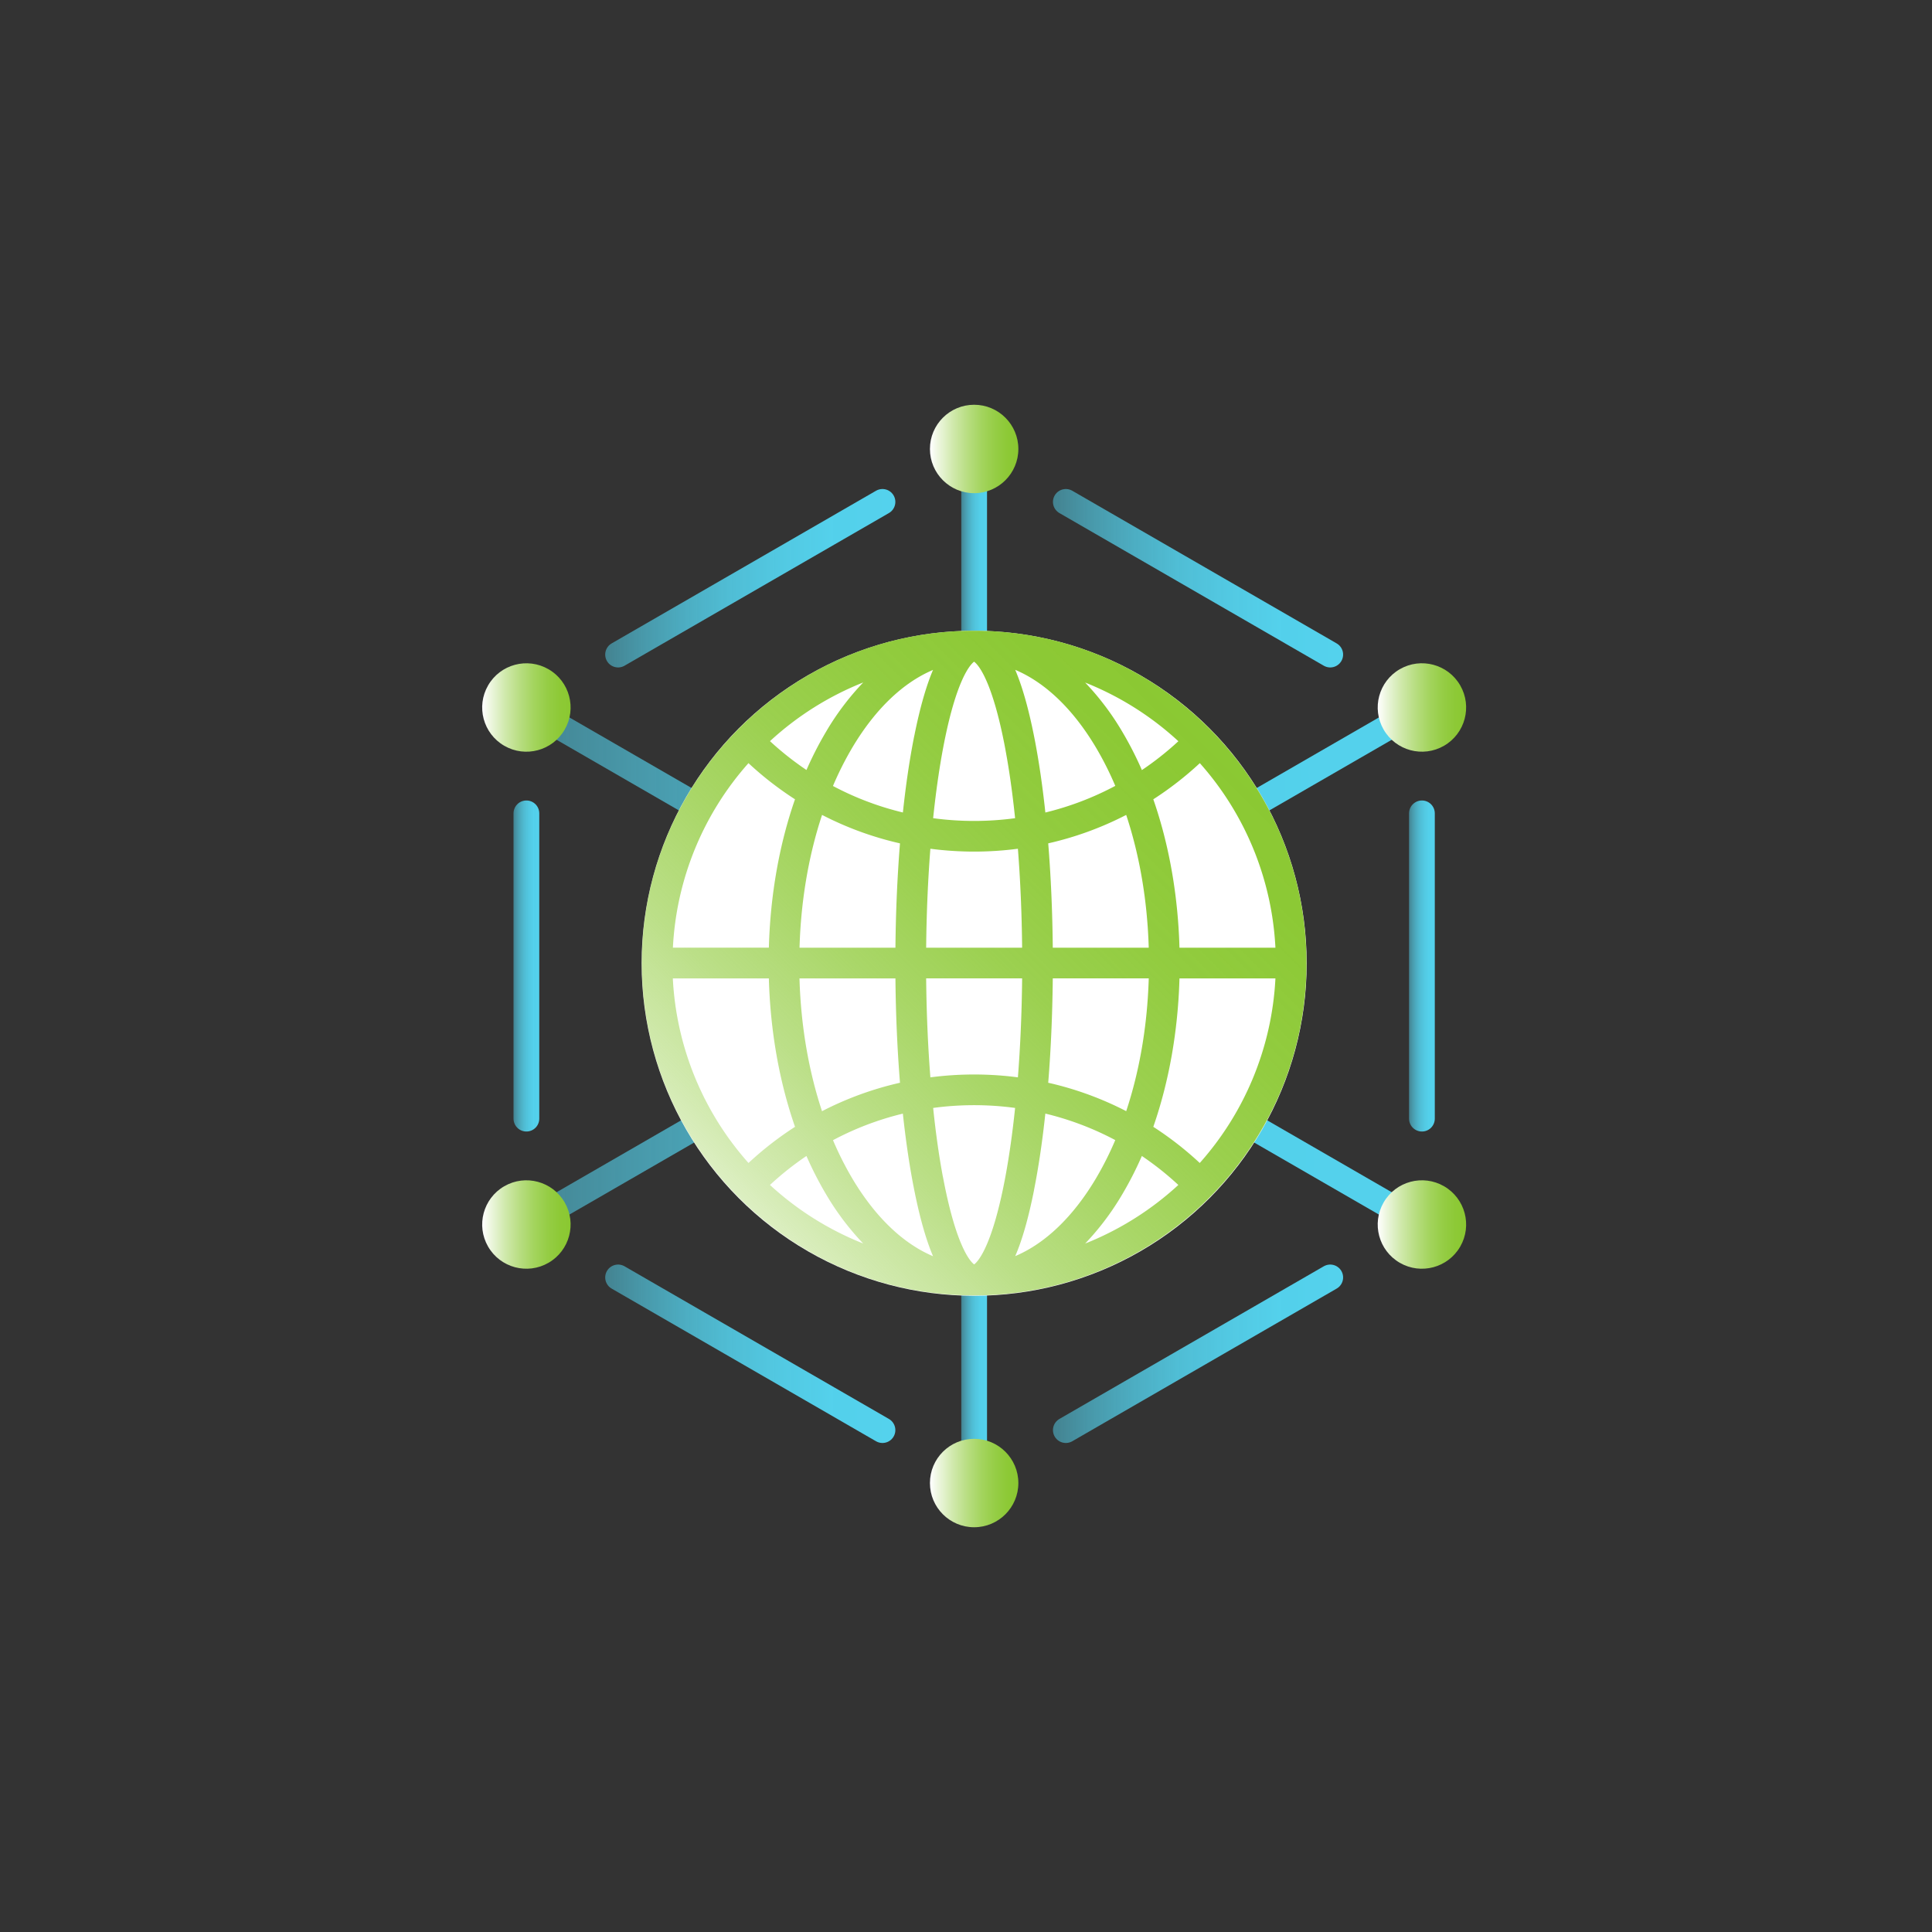 <svg id="Windscribe" xmlns="http://www.w3.org/2000/svg" xmlns:xlink="http://www.w3.org/1999/xlink" viewBox="0 0 1200 1200"><rect x="0" y="0" width="1200" height="1200" fill="#333333" stroke="none"/><defs><style>.cls-1,.cls-12,.cls-3,.cls-4,.cls-5,.cls-6,.cls-7,.cls-8,.cls-9{fill:none;stroke-width:16px;}.cls-1,.cls-12,.cls-9{stroke-miterlimit:10;}.cls-1{stroke:url(#linear-gradient);}.cls-2{fill:url(#linear-gradient-2);}.cls-3,.cls-4,.cls-5,.cls-6,.cls-7,.cls-8{stroke-linecap:round;stroke-linejoin:round;}.cls-3{stroke:url(#linear-gradient-3);}.cls-4{stroke:url(#linear-gradient-4);}.cls-5{stroke:url(#linear-gradient-5);}.cls-6{stroke:url(#linear-gradient-6);}.cls-7{stroke:url(#linear-gradient-7);}.cls-8{stroke:url(#linear-gradient-8);}.cls-9{stroke:url(#linear-gradient-9);}.cls-10{fill:url(#linear-gradient-10);}.cls-11{fill:url(#linear-gradient-11);}.cls-12{stroke:url(#linear-gradient-12);}.cls-13{fill:url(#linear-gradient-13);}.cls-14{fill:url(#linear-gradient-14);}.cls-15{fill:#fff;}.cls-16{fill:url(#linear-gradient-15);}.cls-17{fill:url(#linear-gradient-16);}</style><linearGradient id="linear-gradient" x1="320.01" y1="600.85" x2="887.18" y2="600.85" gradientUnits="userSpaceOnUse"><stop offset="0" stop-color="#54d2ed" stop-opacity="0.5"/><stop offset="0.13" stop-color="#54d2ed" stop-opacity="0.64"/><stop offset="0.28" stop-color="#54d2ed" stop-opacity="0.77"/><stop offset="0.43" stop-color="#54d2ed" stop-opacity="0.87"/><stop offset="0.6" stop-color="#54d2ed" stop-opacity="0.94"/><stop offset="0.78" stop-color="#54d2ed" stop-opacity="0.99"/><stop offset="1" stop-color="#54d2ed"/></linearGradient><linearGradient id="linear-gradient-2" x1="855.71" y1="439.43" x2="910.64" y2="439.43" gradientTransform="translate(338.04 -382.72) rotate(30)" gradientUnits="userSpaceOnUse"><stop offset="0" stop-color="#fff"/><stop offset="0.09" stop-color="#eef7e1"/><stop offset="0.26" stop-color="#d0e9ac"/><stop offset="0.43" stop-color="#b7dd80"/><stop offset="0.59" stop-color="#a3d45d"/><stop offset="0.74" stop-color="#95cd45"/><stop offset="0.88" stop-color="#8dc936"/><stop offset="1" stop-color="#8ac831"/></linearGradient><linearGradient id="linear-gradient-3" x1="318.95" y1="600" x2="334.95" y2="600" xlink:href="#linear-gradient"/><linearGradient id="linear-gradient-4" x1="375.9" y1="840.85" x2="556.12" y2="840.85" xlink:href="#linear-gradient"/><linearGradient id="linear-gradient-5" x1="654.01" y1="840.85" x2="834.23" y2="840.85" xlink:href="#linear-gradient"/><linearGradient id="linear-gradient-6" x1="875.18" y1="600" x2="891.18" y2="600" xlink:href="#linear-gradient"/><linearGradient id="linear-gradient-7" x1="654.01" y1="359.15" x2="834.23" y2="359.15" xlink:href="#linear-gradient"/><linearGradient id="linear-gradient-8" x1="375.9" y1="359.15" x2="556.12" y2="359.15" xlink:href="#linear-gradient"/><linearGradient id="linear-gradient-9" x1="322.95" y1="600.85" x2="890.12" y2="600.85" xlink:href="#linear-gradient"/><linearGradient id="linear-gradient-10" x1="855.71" y1="760.57" x2="910.64" y2="760.57" gradientTransform="translate(1100.26 -384.57) rotate(60)" xlink:href="#linear-gradient-2"/><linearGradient id="linear-gradient-11" x1="299.49" y1="439.43" x2="354.42" y2="439.43" gradientTransform="translate(544.04 -63.43) rotate(60)" xlink:href="#linear-gradient-2"/><linearGradient id="linear-gradient-12" x1="597.06" y1="598.3" x2="613.06" y2="598.3" xlink:href="#linear-gradient"/><linearGradient id="linear-gradient-13" x1="577.6" y1="278.86" x2="632.53" y2="278.86" gradientTransform="matrix(1, 0, 0, 1, 0, 0)" xlink:href="#linear-gradient-2"/><linearGradient id="linear-gradient-14" x1="577.6" y1="921.14" x2="632.53" y2="921.14" gradientTransform="matrix(1, 0, 0, 1, 0, 0)" xlink:href="#linear-gradient-2"/><linearGradient id="linear-gradient-15" x1="299.49" y1="760.57" x2="354.42" y2="760.57" gradientTransform="translate(424.09 -61.58) rotate(30)" xlink:href="#linear-gradient-2"/><linearGradient id="linear-gradient-16" x1="2330.97" y1="752.68" x2="1995.54" y2="417.25" gradientTransform="matrix(-1, 0, 0, 1, 2781.53, 0)" gradientUnits="userSpaceOnUse"><stop offset="0" stop-color="#8ac831" stop-opacity="0.25"/><stop offset="0.08" stop-color="#8ac831" stop-opacity="0.39"/><stop offset="0.21" stop-color="#8ac831" stop-opacity="0.58"/><stop offset="0.35" stop-color="#8ac831" stop-opacity="0.73"/><stop offset="0.49" stop-color="#8ac831" stop-opacity="0.85"/><stop offset="0.64" stop-color="#8ac831" stop-opacity="0.93"/><stop offset="0.8" stop-color="#8ac831" stop-opacity="0.98"/><stop offset="1" stop-color="#8ac831"/></linearGradient></defs><title>Artboard 127</title><line class="cls-1" x1="883.18" y1="439.43" x2="324.01" y2="762.27"/><circle class="cls-2" cx="883.18" cy="439.43" r="27.46" transform="translate(-101.39 500.46) rotate(-30)"/><line class="cls-3" x1="326.95" y1="694.81" x2="326.95" y2="505.19"/><line class="cls-4" x1="548.12" y1="888.26" x2="383.9" y2="793.44"/><line class="cls-5" x1="826.23" y1="793.44" x2="662.01" y2="888.26"/><line class="cls-6" x1="883.18" y1="505.19" x2="883.18" y2="694.81"/><line class="cls-7" x1="662.01" y1="311.74" x2="826.23" y2="406.56"/><line class="cls-8" x1="383.9" y1="406.56" x2="548.12" y2="311.74"/><line class="cls-9" x1="326.95" y1="439.43" x2="886.12" y2="762.27"/><circle class="cls-10" cx="883.18" cy="760.57" r="27.46" transform="translate(-217.08 1145.14) rotate(-60)"/><circle class="cls-11" cx="326.95" cy="439.43" r="27.46" transform="translate(-217.08 502.87) rotate(-60)"/><line class="cls-12" x1="605.06" y1="921.14" x2="605.06" y2="275.46"/><circle class="cls-13" cx="605.06" cy="278.86" r="27.46"/><circle class="cls-14" cx="605.06" cy="921.14" r="27.46"/><circle class="cls-15" cx="605.06" cy="598.3" r="206.54"/><circle class="cls-16" cx="326.95" cy="760.57" r="27.46" transform="translate(-336.48 265.37) rotate(-30)"/><path class="cls-17" d="M605.06,391.76c-113.82,0-206.42,92.6-206.42,206.42s92.6,206.42,206.42,206.42S811.48,712,811.48,598.17,718.88,391.76,605.06,391.76Zm19.43,73.88c2.41,12.89,4.42,27.22,6,42.55a189.9,189.9,0,0,1-50.9,0c1.6-15.33,3.61-29.66,6-42.55,8.3-44.5,17.52-53.27,19.43-54.65C607,412.36,616.19,421.14,624.5,465.63Zm-49.24,123c.21-21.28,1.1-42,2.62-61.47a209.62,209.62,0,0,0,54.37,0c1.52,19.47,2.41,40.19,2.62,61.47Zm59.61,19.05c-.21,21.28-1.1,42-2.62,61.47a209.61,209.61,0,0,0-54.37,0c-1.52-19.47-2.41-40.19-2.62-61.47Zm-67-150.62c-2.85,14.27-5.22,30.29-7.06,47.58a184.5,184.5,0,0,1-43.43-16.46,199.47,199.47,0,0,1,12.31-24.35c14.17-23.62,31.32-39.91,49.83-47.73C575.15,426.39,571.3,440,567.88,457.08ZM559,523.83c-1.65,20.47-2.61,42.3-2.83,64.81H496.6c.86-29.34,5.68-57.39,14-82.48A203.35,203.35,0,0,0,559,523.83Zm-2.83,83.87c.21,22.51,1.18,44.35,2.83,64.82a203.35,203.35,0,0,0-48.43,17.66c-8.32-25.08-13.15-53.14-14-82.48Zm4.61,84C562.66,709,565,725,567.88,739.26c3.42,17.11,7.27,30.7,11.65,41-18.5-7.82-35.65-24.11-49.83-47.73a199.48,199.48,0,0,1-12.31-24.34A184.5,184.5,0,0,1,560.81,691.69Zm24.82,39c-2.41-12.89-4.42-27.22-6-42.54a189.9,189.9,0,0,1,50.9,0c-1.6,15.33-3.61,29.65-6,42.54-8.3,44.5-17.52,53.27-19.43,54.65C603.15,784,593.94,775.21,585.63,730.71Zm56.62,8.55c2.85-14.27,5.22-30.29,7.06-47.58a184.49,184.49,0,0,1,43.43,16.46,199.5,199.5,0,0,1-12.31,24.34c-14.17,23.62-31.32,39.91-49.83,47.73C635,770,638.83,756.37,642.25,739.26Zm8.85-66.75c1.65-20.47,2.61-42.3,2.83-64.82h59.61c-.86,29.34-5.68,57.39-14,82.48A203.36,203.36,0,0,0,651.1,672.52Zm2.83-83.87c-.21-22.51-1.18-44.35-2.83-64.81a203.35,203.35,0,0,0,48.43-17.66c8.32,25.08,13.15,53.14,14,82.48Zm-4.61-84c-1.84-17.28-4.21-33.31-7.06-47.58-3.42-17.11-7.27-30.7-11.65-41,18.5,7.82,35.66,24.11,49.83,47.73a199.48,199.48,0,0,1,12.31,24.34A184.49,184.49,0,0,1,649.32,504.66ZM696.77,454A165.93,165.93,0,0,0,674,423.94a187.78,187.78,0,0,1,57.91,36.45,188.4,188.4,0,0,1-22.66,17.92A216,216,0,0,0,696.77,454Zm-183.4,0a216,216,0,0,0-12.46,24.26,188.43,188.43,0,0,1-22.66-17.92,187.78,187.78,0,0,1,57.91-36.45A165.92,165.92,0,0,0,513.36,454Zm-19.57,42.41c-9.74,28-15.34,59.39-16.25,92.19h-59.6A186.59,186.59,0,0,1,464.89,474,207.36,207.36,0,0,0,493.79,496.46ZM477.55,607.7c.91,32.8,6.51,64.23,16.25,92.19a207.37,207.37,0,0,0-28.9,22.46,186.59,186.59,0,0,1-47-114.65ZM500.9,718a216,216,0,0,0,12.46,24.26,165.92,165.92,0,0,0,22.79,30.11A187.77,187.77,0,0,1,478.24,736,188.43,188.43,0,0,1,500.9,718ZM696.77,742.3A216.1,216.1,0,0,0,709.23,718,188.46,188.46,0,0,1,731.89,736,187.78,187.78,0,0,1,674,772.4,165.93,165.93,0,0,0,696.77,742.3Zm19.57-42.41c9.74-28,15.34-59.39,16.25-92.19h59.6a186.59,186.59,0,0,1-47,114.65A207.37,207.37,0,0,0,716.34,699.89Zm16.25-111.24c-.91-32.8-6.51-64.23-16.25-92.19A207.37,207.37,0,0,0,745.24,474a186.59,186.59,0,0,1,46.95,114.65Z"/></svg>